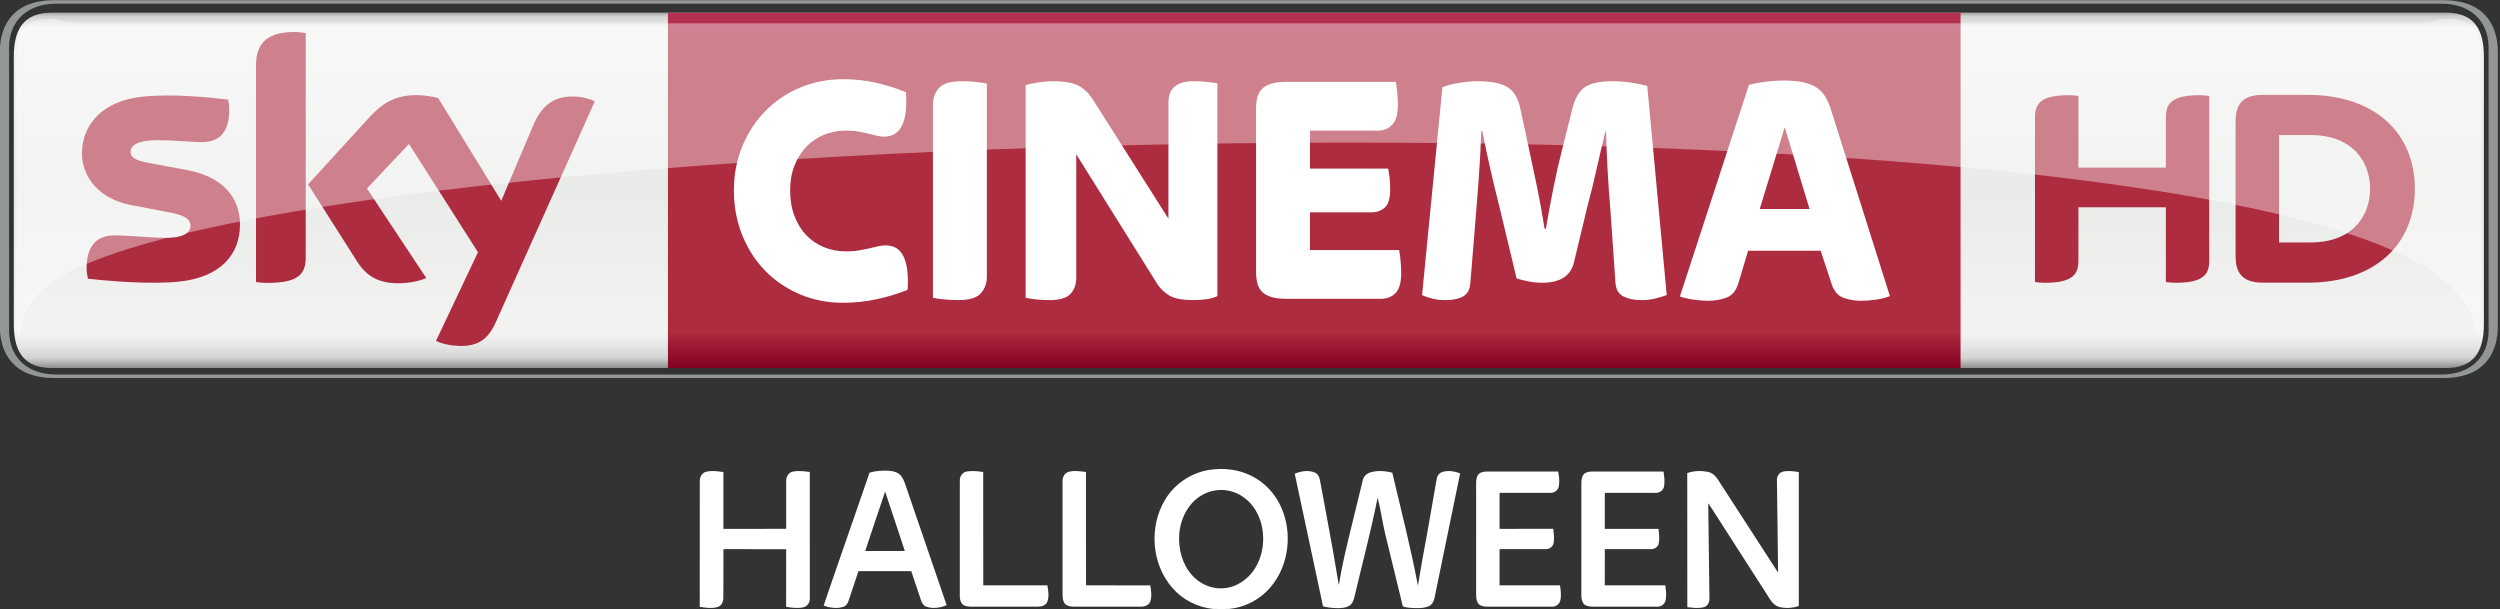 <?xml version="1.0" encoding="UTF-8"?>
<!-- Created with Inkscape (http://www.inkscape.org/) -->
<svg id="svg4639" width="845.43mm" height="206.02mm" version="1.1" viewBox="0 0 845.43 206.02" xmlns="http://www.w3.org/2000/svg" xmlns:cc="http://creativecommons.org/ns#" xmlns:dc="http://purl.org/dc/elements/1.1/" xmlns:rdf="http://www.w3.org/1999/02/22-rdf-syntax-ns#">
 <rect x="0" y="0" width="845.43" height="206.02" fill="#333333" stroke="none"/>
 <defs id="defs4633">
  <linearGradient id="a" x2="1" gradientTransform="matrix(0 433.34 433.34 0 1745.7 -326.56)" gradientUnits="userSpaceOnUse">
   <stop id="stop2" stop-color="#777878" offset="0"/>
   <stop id="stop4" stop-color="#d0d2d0" offset=".02"/>
   <stop id="stop6" stop-color="#f3f3f2" offset=".052"/>
   <stop id="stop8" stop-color="#e9ebe9" offset=".488"/>
   <stop id="stop10" stop-color="#f3f3f2" offset=".895"/>
   <stop id="stop12" stop-color="#e6e7e6" offset=".929"/>
   <stop id="stop14" stop-color="#d0d2d0" offset=".964"/>
   <stop id="stop16" stop-color="#777878" offset="1"/>
  </linearGradient>
  <linearGradient id="b" x2="1" gradientTransform="matrix(0 -426.19 426.19 0 1824.2 103.5)" gradientUnits="userSpaceOnUse">
   <stop id="stop19" stop-color="#820021" offset="0"/>
   <stop id="stop21" stop-color="#ae2c3f" offset=".104"/>
   <stop id="stop23" stop-color="#ae2c3f" offset=".898"/>
   <stop id="stop25" stop-color="#b53152" offset="1"/>
   <stop id="stop27" stop-color="#ba3c4c" offset="1"/>
  </linearGradient>
  <clipPath id="c">
   <path id="path30" d="m291.44 532.08h118.29v-15.246h-118.29z"/>
  </clipPath>
  <clipPath id="d">
   <path id="path33" d="m291.44 516.83h118.29v15.245h-118.29z"/>
  </clipPath>
 </defs>
 <g id="layer1" transform="translate(409.11 -24.655)">
  <g id="g54" transform="matrix(.283 0 0 .283 -198.93 171.45)" fill="#fff">
   <path id="path36" d="m702.51 42.77c17.25-2.62 35.56-0.62 51.1 7.65 15.5 7.82 27.78 21.38 34.77 37.21 13.57 30.72 9.27 69.29-12.66 95.11-12.3 14.75-30.56 24.34-49.66 26.18-6.38 0.14-12.77 0.15-19.14-0.01-18.63-1.81-36.45-10.98-48.7-25.14-24.98-28.42-28.11-73.11-8.7-105.33 11.25-18.95 31.24-32.3 52.99-35.67m6.75 24.56c-12.07 1.89-23.07 8.89-30.39 18.59-10.1 13.24-14.06 30.54-12.18 46.97 1.61 17.39 10.21 34.84 25.29 44.32 11.56 7.59 26.73 9.26 39.66 4.37 10.59-4.08 19.64-11.87 25.54-21.53 8.86-14.19 11.42-31.82 8.37-48.15-2.72-14.69-10.62-28.82-23.24-37.18-9.54-6.57-21.62-9.29-33.05-7.39z"/>
   <path id="path38" d="m101.11 44.99c6.76-1.58 13.84-0.59 20.63 0.37 0.03 22.62 0 45.25 0.02 67.88 25 0 50 0.04 75-0.02-0.01-19.06-0.03-38.11 0.01-57.16-0.19-5.05 3.01-10.44 8.28-11.26 6.57-1.26 13.35-0.37 19.92 0.47 0.08 50.24-0.01 100.48 0.04 150.73 0.39 4.98-2.97 10.13-8.01 11.07-6.69 1.36-13.64 0.48-20.3-0.65 0.12-22.96 0-45.93 0.06-68.89-25-0.06-50-0.02-75-0.02-0.07 19.43 0.11 38.86-0.09 58.29 0.08 4.54-2.29 9.43-6.85 10.88-6.95 2.02-14.34 0.83-21.35-0.22 0.09-50.14-0.03-100.28 0.06-150.42-0.11-4.79 2.68-9.88 7.58-11.05z"/>
   <path id="path40" d="m296.36 46.09c6.96-2.17 14.34-2.51 21.58-2.33 4.72 0.19 9.75 0.88 13.63 3.82 3.93 3.03 5.9 7.8 7.45 12.37 16.51 48.17 32.99 96.36 49.52 144.53-7.78 3.2-16.66 4.54-24.74 1.65-3.34-1.35-5.04-4.79-6.06-8.03-3.78-11.48-7.74-22.89-11.56-34.35-21.01 0-42.03 0.02-63.04-0.01-3.97 11.84-7.91 23.68-11.84 35.53-1.06 3.19-3.25 6.35-6.63 7.29-7.59 2.23-15.82 1.07-23.15-1.55 17.95-53.08 36.79-105.87 54.84-158.92m-5.15 93.65c15.78 0.01 31.55 0.03 47.33-0.02-7.94-23.64-15.49-47.41-23.56-71.01-8.08 23.62-15.81 47.37-23.77 71.03z"/>
   <path id="path42" d="m413.1 44.62c6.34-0.93 12.8-0.24 19.1 0.69 0.12 45.15 0.01 90.29 0.05 135.44 25.56-0.01 51.11 0.02 76.66-0.02 1.05 6.31 2.17 12.99 0.08 19.2-1.55 4.45-6.67 6.28-11.01 6.3-26.31 0.06-52.62-0.01-78.93 0.03-3.72-0.13-7.79-0.16-10.96-2.36-2.89-2.35-3.81-6.31-3.85-9.87 0.03-46.37-0.03-92.74 0.03-139.1-0.04-4.98 3.82-9.69 8.83-10.31z"/>
   <path id="path44" d="m534.12 45.15c6.78-1.87 13.98-0.7 20.85 0.12 0.08 45.16-0.01 90.32 0.05 135.49 25.62 0 51.24-0.06 76.87 0.03 0.87 6.27 2.11 12.89 0.03 19.04-1.66 4.85-7.25 6.55-11.91 6.42-25.67 0.01-51.33-0.02-77 0.02-4.27-0.11-9.1 0.02-12.59-2.82-3.62-3.87-3.48-9.54-3.43-14.49 0.03-43.99 0-87.97 0.01-131.96-0.25-4.86 2.06-10.45 7.12-11.85z"/>
   <path id="path46" d="m804.46 47.39c7.35-3.17 16.03-4.6 23.66-1.59 4.16 1.53 6.01 6.03 6.65 10.1 7.04 38.66 14.63 77.23 20.91 116.03 0.48 2.8 0.61 5.69 1.59 8.39 3.61-23.66 9.38-46.9 15.06-70.13 4.52-18.44 8.92-36.93 13.52-55.36 1.07-4.38 4.61-7.79 8.91-9.03 8.51-2.61 17.74-1.82 26.27 0.3 10.52 44.96 22.16 89.69 30.64 135.1 3.13-19.8 6.75-39.52 10.44-59.22 4.01-22.67 7.91-45.37 11.93-68.04 0.48-3.65 2.66-7.26 6.31-8.44 7.07-2.53 14.9-1.17 21.76 1.4-10.2 49.49-20.35 98.99-30.54 148.48-0.79 4.14-2.9 8.45-6.91 10.29-7.19 2.98-15.19 2.45-22.77 1.89-2.8-0.36-5.85-0.39-8.3-1.85-7.08-28.92-14.17-57.85-21.14-86.81-3.37-14.21-5.22-28.74-8.97-42.87-7.88 39.61-18.28 78.64-27.54 117.93-0.97 4.31-2.58 9.02-6.57 11.44-4.08 2.21-8.87 2.54-13.41 2.61-5.95-0.2-11.96-0.53-17.7-2.21-11.33-52.79-22.5-105.62-33.8-158.41z"/>
   <path id="path48" d="m1273.5 46.58c7.83-2.78 16.5-2.99 24.63-1.49 6.31 1.27 10.6 6.64 13.71 11.89 23.38 36.18 46.8 72.33 70.19 108.49-0.26-37.12-1.01-74.25-1.37-111.37 0.26-4.18 3.02-8.38 7.32-9.25 6.19-1.33 12.62-0.46 18.81 0.52 0 53.38 0.02 106.77-0.01 160.15-6.97 2.35-14.55 2.88-21.76 1.46-5.16-0.89-9.45-4.54-12.16-8.87-23.2-36.11-46.38-72.23-69.55-108.37-1.53-2.41-3.07-4.81-4.74-7.11 0.41 38.14 0.96 76.28 1.45 114.41 0.06 4.33-2.6 8.93-7.03 9.91-6.37 1.55-13 0.56-19.41-0.11-0.13-53.42 0.04-106.84-0.08-160.26z"/>
   <path id="path50" d="m1025.1 47.03c3.75-2.55 8.52-2.31 12.87-2.29 27.11 0.02 54.23 0.02 81.34-0.01 1.06 5.99 1.85 12.24 0.58 18.25-0.93 4.48-5.47 7.37-9.89 7.25-20.25 0.05-40.51 0-60.77 0.02v42.98c21.38 0.02 42.75 0.04 64.13-0.01 0.67 5.86 1.6 11.9 0.26 17.73-1.05 4.21-5.41 6.76-9.58 6.55-18.28 0.01-36.55-0.02-54.82 0.02 0.02 14.41 0 28.82 0.01 43.23 24.07-0.02 48.13 0.05 72.19-0.04 0.94 6 1.78 12.25 0.35 18.24-0.99 4.4-5.43 7.46-9.85 7.29-25.3 0.04-50.61-0.01-75.91 0.02-3.93-0.12-8.29-0.21-11.46-2.85-2.6-2.74-3.24-6.72-3.33-10.36 0.01-45.02 0-90.03 0.01-135.05 0.06-3.9 0.73-8.3 3.87-10.97z"/>
   <path id="path52" d="m1149.9 47.91c2.57-2.66 6.54-3.08 10.06-3.17 28.38 0.02 56.78 0 85.17 0.01 0.99 5.99 1.72 12.21 0.54 18.22-0.97 4.42-5.39 7.37-9.8 7.25-20.3 0.07-40.6 0.02-60.9 0.03-0.02 14.33-0.01 28.66 0 42.99 21.38 0.02 42.76-0.01 64.15 0.02 0.68 5.73 1.47 11.61 0.35 17.33-0.81 4.37-5.29 7.08-9.53 6.91-18.32 0-36.63 0.02-54.95-0.01-0.07 14.42-0.02 28.84-0.02 43.26 24.1 0 48.2-0.01 72.3 0.01 0.76 5.98 1.68 12.17 0.27 18.13-0.96 4.29-5.15 7.43-9.51 7.33-25.34 0.09-50.67-0.01-76 0.04-3.99-0.09-8.4-0.19-11.67-2.77-2.84-3.07-3.45-7.47-3.41-11.49 0.03-44.68-0.01-89.36 0.02-134.04 0.09-3.49 0.64-7.26 2.93-10.05z"/>
  </g>
  <g id="g92" transform="matrix(.282 0 0 .282 -479.08 119.97)">
   <path id="path56" d="m3178.4 115.27c49.898 0 65.09-31.008 65.09-62.016v-328.97c0-31.008-15.192-62.016-65.09-62.016h-2865.4c-49.898 0-65.09 31.008-65.09 62.016v328.97c0 31.008 15.192 62.016 65.09 62.016zm-2863.1-4.173c-33.582 0-56.32-19.814-56.32-52.821v-339.02c0-33.007 22.738-52.821 56.32-52.821h2860.8c33.582 0 56.32 19.814 56.32 52.821v339.02c0 33.007-22.738 52.821-56.32 52.821z" fill="#939697"/>
   <path id="path58" d="m310.23-322.85c-33.607 0-45.55 19.839-45.55 52.821v320.55c0 33.007 11.944 52.821 45.55 52.821h2871c33.607 0 45.55-19.814 45.55-52.821v-320.55c0-32.982-11.944-52.821-45.55-52.821z" fill="url(#a)"/>
   <path id="path60" d="m1049.1 103.5h1550.1v-426.19h-1550.1z" fill="url(#b)"/>
   <g id="g74" fill="#fff">
    <path id="path62" d="m1259.5 25.084c-18.89 0-36.33-3.398-52.297-10.194-15.966-6.821-29.784-16.216-41.503-28.21-11.719-12.018-20.889-26.286-27.535-42.827s-9.97-34.406-9.97-53.621c0-18.665 3.323-36.155 9.97-52.422s15.816-30.409 27.535-42.402c11.719-12.018 25.536-21.413 41.503-28.21 15.966-6.821 33.407-10.219 52.297-10.219 13.568 0 26.736 1.474 39.504 4.398 12.793 2.948 24.612 6.671 35.531 11.219 2.399 35.481-6.247 53.221-25.936 53.221-3.473 0-6.646-0.4-9.595-1.199-2.923-0.8-6.122-1.599-9.57-2.399-3.473-0.8-7.321-1.599-11.569-2.399-4.273-0.8-9.32-1.224-15.167-1.224-9.32 0-18.09 1.674-26.361 5.022-8.245 3.323-15.342 8.121-21.338 14.392-5.997 6.272-10.719 13.818-14.167 22.613-3.473 8.795-5.197 18.665-5.197 29.609 0 11.469 1.724 21.738 5.197 30.808 3.448 9.07 8.171 16.741 14.167 23.013 5.997 6.272 13.093 11.069 21.338 14.417 8.271 3.323 17.041 4.997 26.361 4.997 5.847 0 11.044-0.4 15.567-1.199 4.522-0.8 8.57-1.599 12.168-2.399 3.598-0.8 6.996-1.599 10.17-2.399 3.198-0.8 6.521-1.199 9.995-1.199 19.414 0 28.06 17.74 25.936 53.196-10.919 4.548-23.088 8.296-36.53 11.219-13.443 2.923-26.935 4.398-40.503 4.398"/>
    <path id="path64" d="m1397.2 21.883c-5.597 0-11.119-0.275-16.566-0.8-5.447-0.525-10.045-1.199-13.768-1.999v-231.7c0-7.721 2.399-14.317 7.171-19.789 4.797-5.472 13.842-8.196 27.16-8.196 5.597 0 11.094 0.25 16.566 0.8 5.447 0.525 10.044 1.199 13.768 1.999v231.67c0 7.746-2.399 14.342-7.196 19.814-4.772 5.472-13.842 8.196-27.135 8.196"/>
    <path id="path66" d="m1506.4 21.883c-5.322 0-10.519-0.275-15.567-0.8-5.072-0.525-9.32-1.199-12.768-1.999v-254.89c3.973-1.349 9.17-2.474 15.567-3.398 6.372-0.949 11.819-1.399 16.366-1.399 14.617 0 25.261 1.849 31.933 5.597 6.646 3.723 12.218 9.195 16.741 16.391l90.626 142.85v-139.25c0-3.448 0.45-6.721 1.399-9.795 0.924-3.073 2.524-5.797 4.772-8.196 2.274-2.399 5.397-4.273 9.395-5.597 3.973-1.349 9.045-1.999 15.167-1.999 5.322 0 10.444 0.25 15.367 0.8 4.922 0.525 9.095 1.049 12.568 1.599v255.29c-3.723 1.874-8.246 3.123-13.568 3.798-5.322 0.675-10.519 0.999-15.567 0.999-12.518 0-21.838-1.724-27.935-5.197-6.147-3.473-11.194-8.271-15.167-14.417l-96.998-155.24v148.44c0 7.471-2.274 13.743-6.796 18.815-4.523 5.072-13.043 7.596-25.536 7.596"/>
    <path id="path68" d="m1789.9 20.284c-7.446 0-13.518-0.8-18.165-2.399s-8.245-3.798-10.769-6.596c-2.549-2.799-4.273-6.222-5.197-10.219-0.924-3.998-1.399-8.245-1.399-12.793v-196.07c0-4.548 0.475-8.82 1.399-12.818s2.648-7.396 5.197-10.194c2.524-2.799 6.122-4.997 10.769-6.596 4.647-1.599 10.719-2.399 18.165-2.399h132.1c0.55 2.923 1.074 6.921 1.599 11.994 0.55 5.072 0.8 10.269 0.8 15.592 0 11.219-2.249 19.165-6.771 23.812-4.548 4.673-10.244 7.021-17.166 7.021h-81.431v45.6h93.799c0.525 2.674 1.074 6.222 1.599 10.619 0.525 4.398 0.8 9.145 0.8 14.192 0 10.669-2.149 17.94-6.396 21.813-4.248 3.873-9.57 5.797-15.966 5.797h-73.835v45.226h106.97c0.525 2.923 1.074 6.996 1.599 12.193s0.8 10.344 0.8 15.417c0 11.469-2.274 19.464-6.796 24.012-4.523 4.523-10.244 6.796-17.141 6.796z"/>
    <path id="path70" d="m1981.8 21.883c-6.122 0-11.519-0.6-16.166-1.799-4.672-1.199-8.72-2.599-12.168-4.198l24.387-249.29c5.072-2.149 11.719-3.873 19.964-5.197 8.246-1.349 15.292-1.999 21.139-1.999 8.245 0 15.367 0.525 21.338 1.599 5.997 1.049 11.119 2.849 15.367 5.397 4.248 2.524 7.646 6.072 10.17 10.594 2.524 4.548 4.447 10.145 5.797 16.816l10.369 48.424c2.923 13.318 6.047 28.06 9.37 44.201 3.323 16.141 6.322 32.757 8.97 49.823h1.599c2.923-17.066 5.972-33.607 9.17-49.623 3.198-15.991 6.521-30.683 9.97-44.001l12.743-50.823c3.198-12.543 8.296-21.089 15.342-25.611 7.046-4.548 18.015-6.796 32.882-6.796 7.446 0 14.942 0.6 22.513 1.799 7.571 1.199 13.892 2.449 18.94 3.798l23.337 250.89c-3.723 1.324-8.196 2.674-13.368 3.998-5.197 1.324-10.844 1.999-16.966 1.999-8.52 0-15.716-1.474-21.563-4.398-5.847-2.923-9.045-8.42-9.57-16.416l-5.997-86.428c-1.324-15.217-2.449-31.133-3.398-47.824-0.924-16.666-1.524-32.457-1.799-47.399h-0.8c-3.448 13.868-6.971 28.859-10.569 45.001-3.598 16.141-7.246 31.008-10.969 44.626l-16.366 68.013c-3.998 16.016-16.641 24.012-37.93 24.012-5.322 0-10.769-0.525-16.366-1.599-5.572-1.049-10.369-2.249-14.367-3.598l-20.339-84.829c-3.998-15.741-7.721-31.208-11.169-46.425-3.473-15.192-6.671-30.409-9.595-45.6h-1.199c-0.8 21.338-1.849 40.878-3.198 58.618-1.324 17.74-2.524 33.007-3.573 45.8l-6.397 78.033c-0.525 7.746-3.448 13.093-8.77 16.016-5.347 2.923-12.243 4.398-20.764 4.398"/>
    <path id="path72" d="m2358.4-87.358h59.718l-29.784-98.047zm-62.266 110.04c-5.047 0-10.844-0.475-17.341-1.399-6.546-0.949-11.919-2.199-16.166-3.798l82.805-253.69c7.196-1.874 14.467-3.223 21.813-4.023 7.346-0.8 14.067-1.199 20.214-1.199 8.795 0 16.341 0.675 22.613 1.999 6.272 1.349 11.544 3.348 15.816 6.022 4.273 2.649 7.796 6.197 10.594 10.594 2.799 4.398 5.147 9.545 7.021 15.417l70.962 224.48c-4.523 1.874-9.97 3.248-16.366 4.198-6.372 0.924-12.643 1.399-18.765 1.399-6.921 0-13.618-1.149-20.139-3.398-6.521-2.274-11.244-7.396-14.167-15.417l-13.593-41.203h-87.053l-11.519 38.804c-2.923 9.345-7.846 15.217-14.767 17.615-6.921 2.399-14.242 3.598-21.963 3.598"/>
   </g>
   <path id="path76" d="m2845.4-136.98v-60.167c0-16.316 6.497-26.686 40.178-26.686 4.148 0 7.696 0.275 11.844 0.924v197.42c0 16.241-6.497 26.611-40.228 26.611-4.098 0-7.671-0.325-11.794-0.924v-89.652h-104.87v63.965c0 16.241-6.521 26.611-40.253 26.611-4.073 0-7.621-0.325-11.819-0.924v-197.34c0-16.316 6.521-26.686 40.228-26.686 4.148 0 7.696 0.275 11.844 0.924v85.929zm298.59 25.336c0-67.064-48.299-112.56-128.26-112.56h-54.371c-26.086 0-32.332 13.743-32.332 31.808v161.94c0 17.316 6.247 31.408 32.332 31.408h54.371c79.957 0 128.26-45.5 128.26-112.59m-162.84 64.39v-128.78h37.63c52.397 0 71.561 33.932 71.561 64.39 0 30.533-19.165 64.39-71.561 64.39z" fill="#ae2c3f"/>
   <path id="path78" d="m535.91-68.78c0 36.48-23.862 63.141-72.311 68.413-35.081 3.748-85.904-0.675-110.04-3.448-0.9-3.948-1.599-8.845-1.599-12.693 0-31.933 17.266-39.204 33.432-39.204 16.791 0 43.227 2.898 62.916 2.898 21.613 0 28.21-7.346 28.21-14.317 0-9.17-8.72-12.993-25.511-16.191l-45.95-8.845c-38.254-7.321-58.668-33.782-58.668-61.867 0-34.132 24.162-62.691 71.661-67.963 35.931-3.873 79.632 0.5 103.64 3.448 0.875 4.123 1.324 8.021 1.324 12.293 0 31.833-16.766 38.704-32.957 38.704-12.418 0-31.708-2.324-53.721-2.324-22.413 0-31.708 6.197-31.708 13.743 0 7.971 8.87 11.269 22.888 13.718l43.926 8.146c45.126 8.32 64.465 33.957 64.465 65.49m78.832 39.179c0 19.564-7.671 30.858-45.875 30.858-5.072 0-9.495-0.375-13.743-0.999v-259.61c0-19.714 6.721-40.278 45.3-40.278 4.847 0 9.77 0.5 14.317 1.449zm156.17 100.42c4.997 2.574 15.292 5.672 28.26 6.022 22.138 0.475 34.256-8.021 43.227-27.885l119.04-265.51c-4.922-2.649-15.766-5.572-24.687-5.772-15.292-0.275-35.831 2.849-48.974 34.157l-38.554 90.976-75.584-123.11c-4.872-1.499-16.766-3.648-25.511-3.648-26.661 0-41.602 9.845-57.069 26.636l-73.485 80.382 59.118 93.025c10.919 16.941 25.311 25.586 48.699 25.586 15.292 0 28.01-3.473 33.907-6.297l-71.162-107.32 50.448-53.446 82.73 129.85z" fill="#ae2c3f"/>
   <g id="g90" transform="matrix(24.986 0 0 -24.986 -7014.1 12979)" clip-path="url(#c)" opacity=".4">
    <g id="g88">
     <g id="g86">
      <g id="g84" clip-path="url(#d)">
       <g id="g82" transform="translate(408.22 519.29)">
        <path id="path80" d="m0 0c1.157-1.145 1.315-2.225 1.356-2.463 0.113 0 0.155 0.506 0.155 1.261l-4e-3 12.109c0 1.402-0.456 1.876-1.645 1.876-0.402 0-0.805-0.216-1.341-0.216h-112.31c-0.536 0-0.938 0.216-1.341 0.216-1.188 0-1.645-0.474-1.645-1.876l-4e-3 -12.109c0-0.755 0.042-1.261 0.156-1.261 0.041 0.238 0.076 1.402 1.356 2.463 10.217 7.878 104.25 10.296 115.27 0" fill="#fff"/>
       </g>
      </g>
     </g>
    </g>
   </g>
  </g>
 </g>
</svg>
